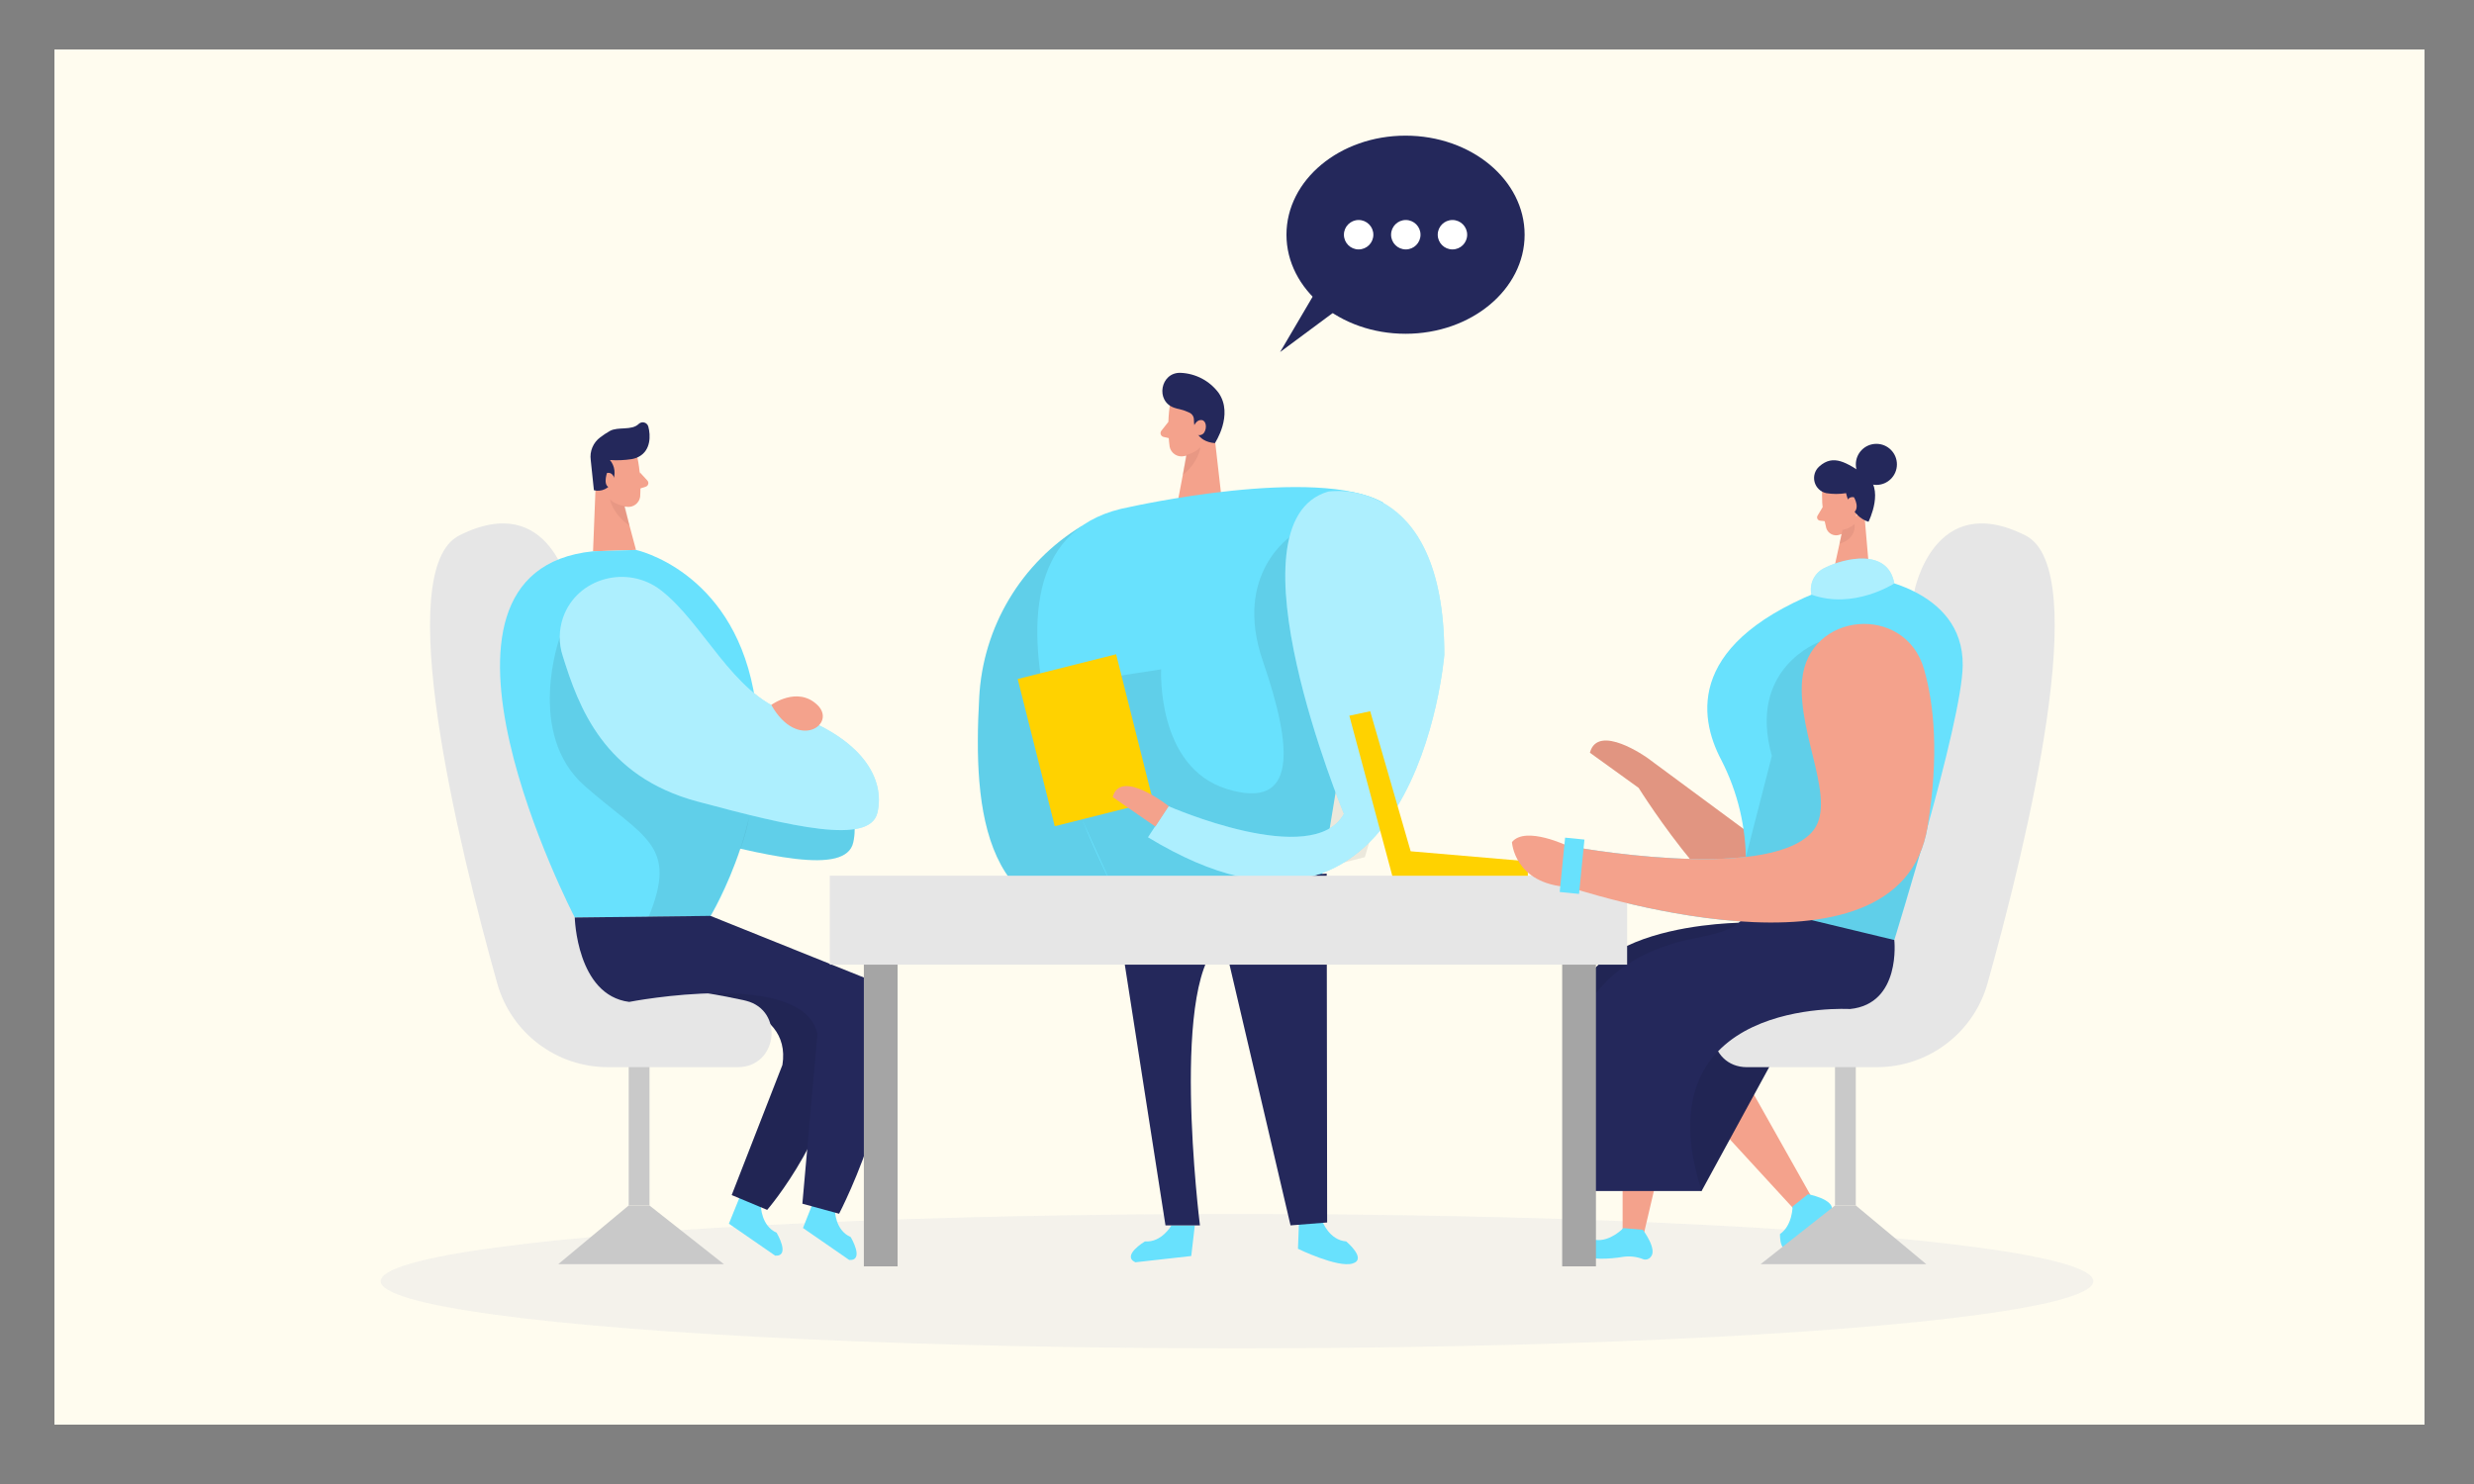 <?xml version="1.0" encoding="UTF-8" standalone="no"?><!-- Generator: Gravit.io --><svg xmlns="http://www.w3.org/2000/svg" xmlns:xlink="http://www.w3.org/1999/xlink" style="isolation:isolate" viewBox="0 0 500 300" width="500pt" height="300pt"><rect x="0" y="0" width="500" height="300" fill="#808080" stroke="none"/><defs><clipPath id="_clipPath_KBsHkoaXf9k2UkHl8kxnBlmxgfrgvrOB"><rect width="500" height="300"/></clipPath></defs><g clip-path="url(#_clipPath_KBsHkoaXf9k2UkHl8kxnBlmxgfrgvrOB)"><rect x="11" y="10" width="479" height="278" transform="matrix(1,0,0,1,0,0)" fill="rgb(255,252,239)"/><g><g opacity="0.45"><ellipse vector-effect="non-scaling-stroke" cx="250" cy="258.996" rx="173.057" ry="13.581" fill="rgb(230,230,230)"/></g><path d=" M 153.778 243.822 C 153.778 243.822 153.839 247.821 156.955 249.201 C 156.955 249.201 159.838 254.012 156.671 253.84 C 156.671 253.84 147.312 247.374 147.312 247.374 L 149.657 241.589 L 153.778 243.822 Z " fill="rgb(104,225,253)"/><path d=" M 141.537 201.821 C 141.537 201.821 160.162 202.643 158.132 215.28 C 158.132 215.28 147.881 241.589 147.881 241.589 L 155.047 244.583 C 155.047 244.583 169.257 228.262 170.647 208.124 C 172.038 187.986 143.486 192.483 141.537 201.821 Z " fill="rgb(36,40,91)"/><g opacity="0.08"><path d=" M 141.537 201.821 C 141.537 201.821 160.162 202.643 158.132 215.28 C 158.132 215.28 147.881 241.589 147.881 241.589 L 155.047 244.583 C 155.047 244.583 169.257 228.262 170.647 208.124 C 172.038 187.986 143.486 192.483 141.537 201.821 Z " fill="rgb(0,0,0)"/></g><path d=" M 128.657 125.391 C 121.897 120.164 111.727 122.844 108.895 130.913 C 108.025 133.424 108 136.151 108.824 138.678 C 112.041 149 117.116 163.038 136.056 168.113 C 154.996 173.188 170.911 176.984 172.434 170.336 C 173.956 163.687 169.724 155.232 154.164 150.036 C 143.09 146.28 137.254 132.029 128.657 125.391 Z " fill="rgb(104,225,253)"/><g opacity="0.08"><path d=" M 128.657 125.391 C 121.897 120.164 111.727 122.844 108.895 130.913 C 108.025 133.424 108 136.151 108.824 138.678 C 112.041 149 117.116 163.038 136.056 168.113 C 154.996 173.188 170.911 176.984 172.434 170.336 C 173.956 163.687 169.724 155.232 154.164 150.036 C 143.09 146.28 137.254 132.029 128.657 125.391 Z " fill="rgb(0,0,0)"/></g><path d=" M 168.749 244.694 C 168.749 244.694 168.749 248.694 171.926 250.074 C 171.926 250.074 174.809 254.885 171.632 254.712 C 171.632 254.712 162.284 248.247 162.284 248.247 L 164.578 242.451 L 168.749 244.694 Z " fill="rgb(104,225,253)"/><path d=" M 364.583 176.598 L 332.895 153.182 C 332.895 153.182 322.938 146.077 321.324 152.167 C 321.324 152.167 331.17 159.272 331.17 159.272 C 331.17 159.272 350.556 190.28 360.28 186.586 C 370.003 182.891 364.583 176.598 364.583 176.598 Z " fill="rgb(244,162,140)"/><g opacity="0.08"><path d=" M 364.583 176.598 L 332.895 153.182 C 332.895 153.182 322.938 146.077 321.324 152.167 C 321.324 152.167 331.17 159.272 331.17 159.272 C 331.17 159.272 350.556 190.28 360.28 186.586 C 370.003 182.891 364.583 176.598 364.583 176.598 Z " fill="rgb(0,0,0)"/></g><path d=" M 334.56 213.94 L 362.797 244.684 L 366.695 242.999 L 345.39 205.15 L 334.56 213.94 L 334.56 213.94 Z " fill="rgb(244,162,140)"/><path d=" M 362.279 243.903 C 362.279 243.903 362.279 247.729 359.742 249.465 C 359.742 249.465 359.519 254.865 363.112 251.495 C 364.22 250.467 365.239 249.347 366.157 248.145 C 367.043 247.066 368.198 246.24 369.506 245.75 C 370.005 245.522 370.308 245.008 370.267 244.461 C 370.379 242.329 365.395 241.416 365.395 241.416 L 362.279 243.903 Z " fill="rgb(104,225,253)"/><path d=" M 352.85 186.515 C 352.85 186.515 313.417 186.22 319.132 209.565 C 322.278 223.159 331.367 234.618 343.888 240.777 L 358.097 214.721 L 350.282 192.057 L 352.85 186.515 Z " fill="rgb(36,40,91)"/><g opacity="0.08"><path d=" M 352.85 186.515 C 352.85 186.515 313.417 186.22 319.132 209.565 C 322.278 223.159 331.367 234.618 343.888 240.777 L 358.097 214.721 L 350.282 192.057 L 352.85 186.515 Z " fill="rgb(0,0,0)"/></g><rect x="370.856" y="207.454" width="4.202" height="36.246" transform="matrix(1,0,0,1,0,0)" fill="rgb(201,201,201)"/><path d=" M 386.883 119.596 C 386.883 119.596 390.75 98.869 409.355 108.248 C 423.068 115.16 409.67 170.285 401.682 198.796 C 398.861 208.821 389.715 215.744 379.301 215.736 L 353.063 215.736 C 345.034 215.736 343.603 204.297 351.378 202.318 L 351.835 202.207 C 356.362 201.192 361.67 200.339 366.502 199.699 C 374.931 198.613 381.44 191.761 382.092 183.287 L 386.883 119.596 Z " fill="rgb(230,230,230)"/><path d=" M 368.237 99.915 C 368.218 102.237 368.508 104.551 369.1 106.797 C 369.28 107.324 369.663 107.759 370.163 108.005 C 370.664 108.25 371.242 108.287 371.77 108.106 C 373.523 107.618 374.829 106.149 375.109 104.35 L 376.073 100.625 C 376.31 99.053 375.529 97.503 374.124 96.758 C 371.648 95.256 368.136 97.377 368.237 99.915 Z " fill="rgb(244,162,140)"/><path d=" M 376.692 102.828 L 377.87 116.449 L 370.318 116.571 L 372.439 106.857 L 376.692 102.828 L 376.692 102.828 Z " fill="rgb(244,162,140)"/><path d=" M 368.349 102.544 L 367.334 104.239 C 367.215 104.434 367.203 104.677 367.304 104.883 C 367.405 105.088 367.604 105.228 367.831 105.254 L 369.445 105.426 L 368.349 102.544 Z " fill="rgb(244,162,140)"/><g opacity="0.31"><path d=" M 372.379 107.131 C 373.285 106.958 374.128 106.54 374.815 105.924 C 374.815 105.924 375.352 108.867 371.77 109.913 L 372.379 107.131 Z " fill="rgb(206,129,114)"/></g><path d=" M 327.932 207.454 L 327.932 249.191 L 331.951 250.581 L 341.858 208.297 L 327.932 207.454 L 327.932 207.454 Z " fill="rgb(244,162,140)"/><path d=" M 328.084 248.267 C 328.084 248.267 325.455 251.058 322.451 250.652 C 322.451 250.652 318.624 254.479 323.527 254.459 C 325.05 254.458 326.572 254.329 328.074 254.073 C 329.447 253.881 330.847 254.052 332.134 254.57 C 332.656 254.739 333.229 254.57 333.575 254.144 C 335.087 252.642 332.022 248.612 332.022 248.612 L 328.084 248.267 Z " fill="rgb(104,225,253)"/><path d=" M 376.408 102.868 C 376.408 102.868 376.307 101.265 377.525 101.295 C 377.525 101.295 378.885 103.64 377.261 103.985 L 376.408 102.868 Z " fill="rgb(244,162,140)"/><path d=" M 369.09 99.692 C 370.418 99.908 371.772 99.908 373.099 99.692 C 373.099 99.692 373.952 104.32 377.626 105.487 C 377.626 105.487 381.108 98.565 376.834 95.885 C 373.262 93.642 370.592 91.653 367.649 94.322 C 366.782 95.11 366.428 96.315 366.732 97.446 C 367.035 98.577 367.945 99.444 369.09 99.692 Z " fill="rgb(36,40,91)"/><circle vector-effect="non-scaling-stroke" cx="379.22" cy="93.876" r="4.151" fill="rgb(36,40,91)"/><path d=" M 373.028 102.087 C 373.028 102.087 373.211 100.229 374.693 100.524 C 374.693 100.524 376.154 102.98 374.287 103.833 L 373.028 102.087 Z " fill="rgb(244,162,140)"/><path d=" M 369.79 118.733 L 377.169 116.612 C 377.169 116.612 396.871 118.733 396.668 134.536 C 396.515 146.25 382.843 190.027 382.843 190.027 L 352.85 190.027 L 352.85 174.609 C 352.916 167.311 351.206 160.107 347.866 153.618 C 343.228 144.829 340.802 129.533 369.79 118.733 Z " fill="rgb(104,225,253)"/><path d=" M 364.208 137.521 C 365.416 123.635 385.066 121.91 388.862 135.318 C 390.892 142.423 391.907 152.675 389.573 167.098 C 383.98 201.872 316.99 179.278 316.99 179.278 L 316.99 171.036 C 316.99 171.036 356.575 178.486 366.086 168.336 C 371.678 162.388 363.233 148.757 364.208 137.521 Z " fill="rgb(104,225,253)"/><path d=" M 352.85 182.82 L 382.843 190.027 C 382.843 190.027 384.295 202.968 373.86 203.983 C 373.86 203.983 331.454 201.445 343.888 240.777 L 319.162 240.777 C 319.162 240.777 304.13 198.512 340.873 190.027 C 345.329 189.012 352.799 188.159 352.87 183.581 L 352.85 182.82 Z " fill="rgb(36,40,91)"/><path d=" M 218.677 106.299 C 206.417 113.712 198.633 126.724 197.9 141.032 C 196.621 164.073 198.712 188.788 227.914 186.017 C 257.115 183.246 218.677 106.299 218.677 106.299 Z " fill="rgb(104,225,253)"/><g opacity="0.08"><path d=" M 218.677 106.299 C 206.417 113.712 198.633 126.724 197.9 141.032 C 196.621 164.073 198.712 188.788 227.914 186.017 C 257.115 183.246 218.677 106.299 218.677 106.299 Z " fill="rgb(0,0,0)"/></g><path d=" M 236.389 82.203 C 236.026 84.898 236.026 87.629 236.389 90.323 C 236.523 90.959 236.904 91.515 237.449 91.869 C 237.993 92.223 238.656 92.346 239.292 92.211 C 241.389 91.897 243.108 90.384 243.687 88.344 L 245.331 84.152 C 245.84 82.37 245.168 80.462 243.656 79.392 C 241.007 77.28 236.632 79.249 236.389 82.203 Z " fill="rgb(244,162,140)"/><path d=" M 245.077 84.883 L 246.884 100.727 L 238.084 101.102 L 240.297 89.42 L 245.077 84.883 L 245.077 84.883 Z " fill="rgb(244,162,140)"/><path d=" M 236.145 85.268 L 234.714 87.075 C 234.547 87.285 234.499 87.566 234.588 87.82 C 234.676 88.073 234.889 88.263 235.151 88.324 L 236.988 88.75 L 236.145 85.268 Z " fill="rgb(244,162,140)"/><g opacity="0.31"><path d=" M 239.708 91.957 C 240.813 91.732 241.827 91.185 242.621 90.384 C 242.621 90.384 242.367 93.297 239.048 96.027 L 239.708 91.957 Z " fill="rgb(206,129,114)"/></g><path d=" M 228.309 102.493 C 228.309 102.493 266.057 94.038 279.577 101.62 C 279.577 101.62 266.565 180.638 266.565 180.638 L 224.879 179.318 C 224.879 179.318 188.41 109.75 228.309 102.493 Z " fill="rgb(104,225,253)"/><path d=" M 236.744 247.719 C 236.744 247.719 234.795 251.221 231.395 250.957 C 231.395 250.957 226.584 253.829 229.456 255.179 C 229.456 255.179 240.753 253.911 240.753 253.911 L 241.474 247.719 L 236.744 247.719 Z " fill="rgb(104,225,253)"/><path d=" M 267.275 246.948 C 267.275 246.948 268.656 250.703 272.066 250.957 C 272.066 250.957 276.38 254.54 273.335 255.433 C 270.29 256.326 262.322 252.449 262.322 252.449 L 262.556 246.227 L 267.275 246.948 Z " fill="rgb(104,225,253)"/><g opacity="0.08"><path d=" M 261.084 108.248 C 261.084 108.248 249.127 115.932 255.217 133.613 C 261.307 151.294 262.271 163.921 247.95 159.495 C 233.628 155.07 234.674 135.308 234.674 135.308 L 220.068 137.571 L 218.677 165.606 L 224.879 179.318 L 261.084 177.045 L 275.842 173.279 L 281.343 154.786 L 271.325 123.453 L 261.084 108.248 Z " fill="rgb(0,0,0)"/></g><path d=" M 224.879 179.318 L 235.546 247.719 L 242.509 247.719 C 242.509 247.719 236.054 196.279 247.331 190.067 C 247.331 190.067 260.82 247.719 260.82 247.719 L 268.219 247.13 L 268.128 176.608 L 224.879 179.318 Z " fill="rgb(36,40,91)"/><path d=" M 268.412 99.377 C 268.412 99.377 291.899 95.418 291.899 132.375 C 291.899 132.375 286.256 202.217 232.014 169.26 L 236.135 162.967 C 236.135 162.967 265.367 175.817 271.609 164.53 C 271.609 164.53 247.219 105.639 268.412 99.377 Z " fill="rgb(104,225,253)"/><g opacity="0.46"><path d=" M 268.412 99.377 C 268.412 99.377 291.899 95.418 291.899 132.375 C 291.899 132.375 286.256 202.217 232.014 169.26 L 236.135 162.967 C 236.135 162.967 265.367 175.817 271.609 164.53 C 271.609 164.53 247.219 105.639 268.412 99.377 Z " fill="rgb(255,255,255)"/></g><rect x="209.064" y="134.281" width="20.503" height="30.683" transform="matrix(0.97,-0.244,0.244,0.97,-29.875,58.023)" fill="rgb(255,210,0)"/><path d=" M 236.206 162.967 C 236.206 162.967 226.422 155.212 224.879 161.14 C 224.879 161.14 233.496 167.098 233.496 167.098 L 236.206 162.967 Z " fill="rgb(244,162,140)"/><ellipse vector-effect="non-scaling-stroke" cx="284.063" cy="47.449" rx="24.066" ry="20.026" fill="rgb(36,40,91)"/><path d=" M 267.275 56.595 L 258.709 71.17 L 272.817 60.705 L 267.275 56.595 L 267.275 56.595 Z " fill="rgb(36,40,91)"/><circle vector-effect="non-scaling-stroke" cx="274.583" cy="47.449" r="2.974" fill="rgb(255,255,255)"/><circle vector-effect="non-scaling-stroke" cx="284.114" cy="47.449" r="2.974" fill="rgb(255,255,255)"/><circle vector-effect="non-scaling-stroke" cx="293.543" cy="47.449" r="2.974" fill="rgb(255,255,255)"/><path d=" M 237.333 82.437 C 237.692 82.556 238.058 82.655 238.429 82.731 C 238.957 82.845 239.47 83.015 239.962 83.238 L 240.358 83.411 C 240.93 83.66 241.298 84.228 241.291 84.852 C 241.291 86.405 241.778 89.257 245.534 89.582 C 245.534 89.582 249.35 83.858 246.295 79.432 C 244.476 76.986 241.648 75.494 238.602 75.372 C 234.511 75.23 233.445 81.127 237.333 82.437 Z " fill="rgb(36,40,91)"/><rect x="127.063" y="207.444" width="4.202" height="36.246" transform="matrix(-1,0,0,-1,258.329,451.134)" fill="rgb(201,201,201)"/><path d=" M 115.238 119.596 C 115.238 119.596 111.371 98.869 92.817 108.248 C 79.104 115.16 92.502 170.285 100.491 198.796 C 103.311 208.821 112.458 215.744 122.871 215.736 L 149.109 215.736 C 157.138 215.736 158.569 204.297 150.794 202.318 L 150.337 202.207 C 145.81 201.192 140.502 200.339 135.67 199.699 C 127.253 198.6 120.76 191.751 120.11 183.287 L 115.238 119.596 Z " fill="rgb(230,230,230)"/><path d=" M 131.265 243.7 L 146.308 255.565 L 112.813 255.565 L 127.053 243.7 L 131.265 243.7 L 131.265 243.7 Z " fill="rgb(201,201,201)"/><path d=" M 128.819 92.465 C 129.357 95.081 129.545 97.757 129.377 100.422 C 129.184 101.732 127.968 102.64 126.657 102.452 C 124.57 102.29 122.77 100.926 122.049 98.961 L 120.131 94.972 C 119.513 93.247 120.055 91.321 121.481 90.171 C 123.937 87.968 128.342 89.542 128.819 92.465 Z " fill="rgb(244,162,140)"/><path d=" M 120.476 95.733 L 119.857 111.445 L 128.535 111.171 L 125.51 99.854 L 120.476 95.733 L 120.476 95.733 Z " fill="rgb(244,162,140)"/><path d=" M 127.662 92.81 C 126.209 93.038 124.734 93.099 123.267 92.993 C 124.294 94.21 124.497 95.922 123.785 97.347 C 123.115 98.756 121.54 99.492 120.029 99.103 L 119.39 93.013 C 119.135 91.234 119.88 89.459 121.328 88.395 C 121.946 87.927 122.594 87.499 123.267 87.116 C 124.942 86.192 127.672 87.116 129.103 85.685 C 129.401 85.408 129.822 85.306 130.213 85.415 C 130.605 85.525 130.911 85.831 131.022 86.222 C 131.519 88.06 131.529 91.023 129.134 92.312 C 128.674 92.559 128.177 92.727 127.662 92.81 L 127.662 92.81 Z " fill="rgb(36,40,91)"/><path d=" M 124.282 97.144 C 124.282 97.144 124.028 95.317 122.668 95.621 C 122.668 95.621 121.653 98.575 123.561 98.595 L 124.282 97.144 Z " fill="rgb(244,162,140)"/><path d=" M 129.286 95.459 L 130.829 97.134 C 131.008 97.328 131.075 97.6 131.007 97.855 C 130.939 98.11 130.746 98.313 130.494 98.392 L 128.718 98.951 L 129.286 95.459 Z " fill="rgb(244,162,140)"/><g opacity="0.31"><path d=" M 126.312 102.3 C 125.187 102.17 124.127 101.707 123.267 100.97 C 123.267 100.97 123.734 103.812 127.205 106.259 L 126.312 102.3 Z " fill="rgb(206,129,114)"/></g><path d=" M 119.857 111.445 L 128.535 111.171 C 128.535 111.171 147.587 115.231 152.256 139.419 C 156.925 163.606 143.567 185.236 143.567 185.236 L 116.162 185.479 C 116.162 185.479 79.825 115.536 119.857 111.445 Z " fill="rgb(104,225,253)"/><path d=" M 116.162 185.479 C 116.162 185.479 116.528 201.192 127.165 202.541 C 127.165 202.541 162.162 195.711 165.207 208.977 C 165.207 208.977 162.162 243.334 162.162 243.334 L 169.582 245.364 C 169.582 245.364 186.248 213.473 176.433 198.35 C 176.433 198.35 143.598 185.155 143.598 185.155 L 116.162 185.479 Z " fill="rgb(36,40,91)"/><g opacity="0.08"><path d=" M 113.117 128.883 C 113.117 128.883 106.154 148.34 118.192 158.907 C 130.23 169.473 137.142 170.742 131.032 185.479 L 143.567 185.236 C 143.567 185.236 150.154 173.259 151.484 164.773 C 152.814 156.288 113.117 128.883 113.117 128.883 Z " fill="rgb(0,0,0)"/></g><path d=" M 133.559 119.311 C 126.799 114.084 116.629 116.764 113.797 124.833 C 112.927 127.344 112.902 130.071 113.726 132.598 C 116.944 142.92 122.019 156.958 140.969 162.033 C 159.919 167.108 175.814 170.904 177.336 164.266 C 178.859 157.628 174.626 149.163 159.066 143.966 C 148.003 140.2 142.156 125.95 133.559 119.311 Z " fill="rgb(104,225,253)"/><g opacity="0.46"><path d=" M 133.559 119.311 C 126.799 114.084 116.629 116.764 113.797 124.833 C 112.927 127.344 112.902 130.071 113.726 132.598 C 116.944 142.92 122.019 156.958 140.969 162.033 C 159.919 167.108 175.814 170.904 177.336 164.266 C 178.859 157.628 174.626 149.163 159.066 143.966 C 148.003 140.2 142.156 125.95 133.559 119.311 Z " fill="rgb(255,255,255)"/></g><path d=" M 155.879 142.504 C 155.879 142.504 161.127 138.627 165.187 142.504 C 169.247 146.382 161.208 151.954 155.879 142.504 Z " fill="rgb(244,162,140)"/><g opacity="0.08"><path d=" M 367.71 129.756 C 367.71 129.756 353.083 135.044 358.097 152.806 C 358.097 152.806 352.84 173.279 352.84 173.279 L 366.086 186.23 L 382.843 190.027 L 388.091 172.355 L 367.71 129.756 Z " fill="rgb(0,0,0)"/></g><rect x="174.586" y="187.733" width="6.821" height="68.269" transform="matrix(1,0,0,1,0,0)" fill="rgb(165,165,165)"/><rect x="315.721" y="187.733" width="6.821" height="68.269" transform="matrix(1,0,0,1,0,0)" fill="rgb(165,165,165)"/><rect x="167.704" y="177.035" width="161.141" height="17.976" transform="matrix(1,0,0,1,0,0)" fill="rgb(230,230,230)"/><path d=" M 241.373 87.512 C 241.107 87.171 241.041 86.715 241.2 86.314 C 241.474 85.654 242.012 84.791 242.895 84.923 C 243.778 85.055 243.971 86.507 243.352 87.471 C 243.123 87.79 242.755 87.979 242.362 87.979 C 241.97 87.979 241.601 87.79 241.373 87.471 L 241.373 87.512 Z " fill="rgb(244,162,140)"/><path d=" M 364.208 137.521 C 365.416 123.635 385.066 121.91 388.862 135.318 C 390.892 142.423 391.907 152.675 389.573 167.098 C 383.98 201.872 316.99 179.278 316.99 179.278 L 316.99 171.036 C 316.99 171.036 356.575 178.486 366.086 168.336 C 371.678 162.388 363.233 148.757 364.208 137.521 Z " fill="rgb(244,162,140)"/><path d=" M 281.384 177.035 L 272.706 144.686 L 276.918 143.783 L 285.099 172.091 L 308.779 174.121 L 308.779 177.035 L 281.384 177.035 L 281.384 177.035 Z " fill="rgb(255,210,0)"/><path d=" M 316.99 171.076 C 316.99 171.076 308.302 166.854 305.571 170.234 C 305.571 170.234 305.998 178.689 316.99 179.318 L 316.99 171.076 Z " fill="rgb(244,162,140)"/><rect x="315.716" y="169.614" width="3.928" height="11.043" transform="matrix(0.995,0.099,-0.099,0.995,18.965,-30.686)" fill="rgb(104,225,253)"/><path d=" M 370.856 243.7 L 355.814 255.565 L 389.309 255.565 L 375.068 243.7 L 370.856 243.7 L 370.856 243.7 Z " fill="rgb(201,201,201)"/><path d=" M 366.086 120.205 C 365.596 117.946 366.775 115.658 368.897 114.744 C 372.642 112.887 381.524 110.684 382.843 117.931 C 382.843 117.962 374.591 123.3 366.086 120.205 Z " fill="rgb(104,225,253)"/><g opacity="0.46"><path d=" M 366.086 120.205 C 365.596 117.946 366.775 115.658 368.897 114.744 C 372.642 112.887 381.524 110.684 382.843 117.931 C 382.843 117.962 374.591 123.3 366.086 120.205 Z " fill="rgb(255,255,255)"/></g></g></g></svg>